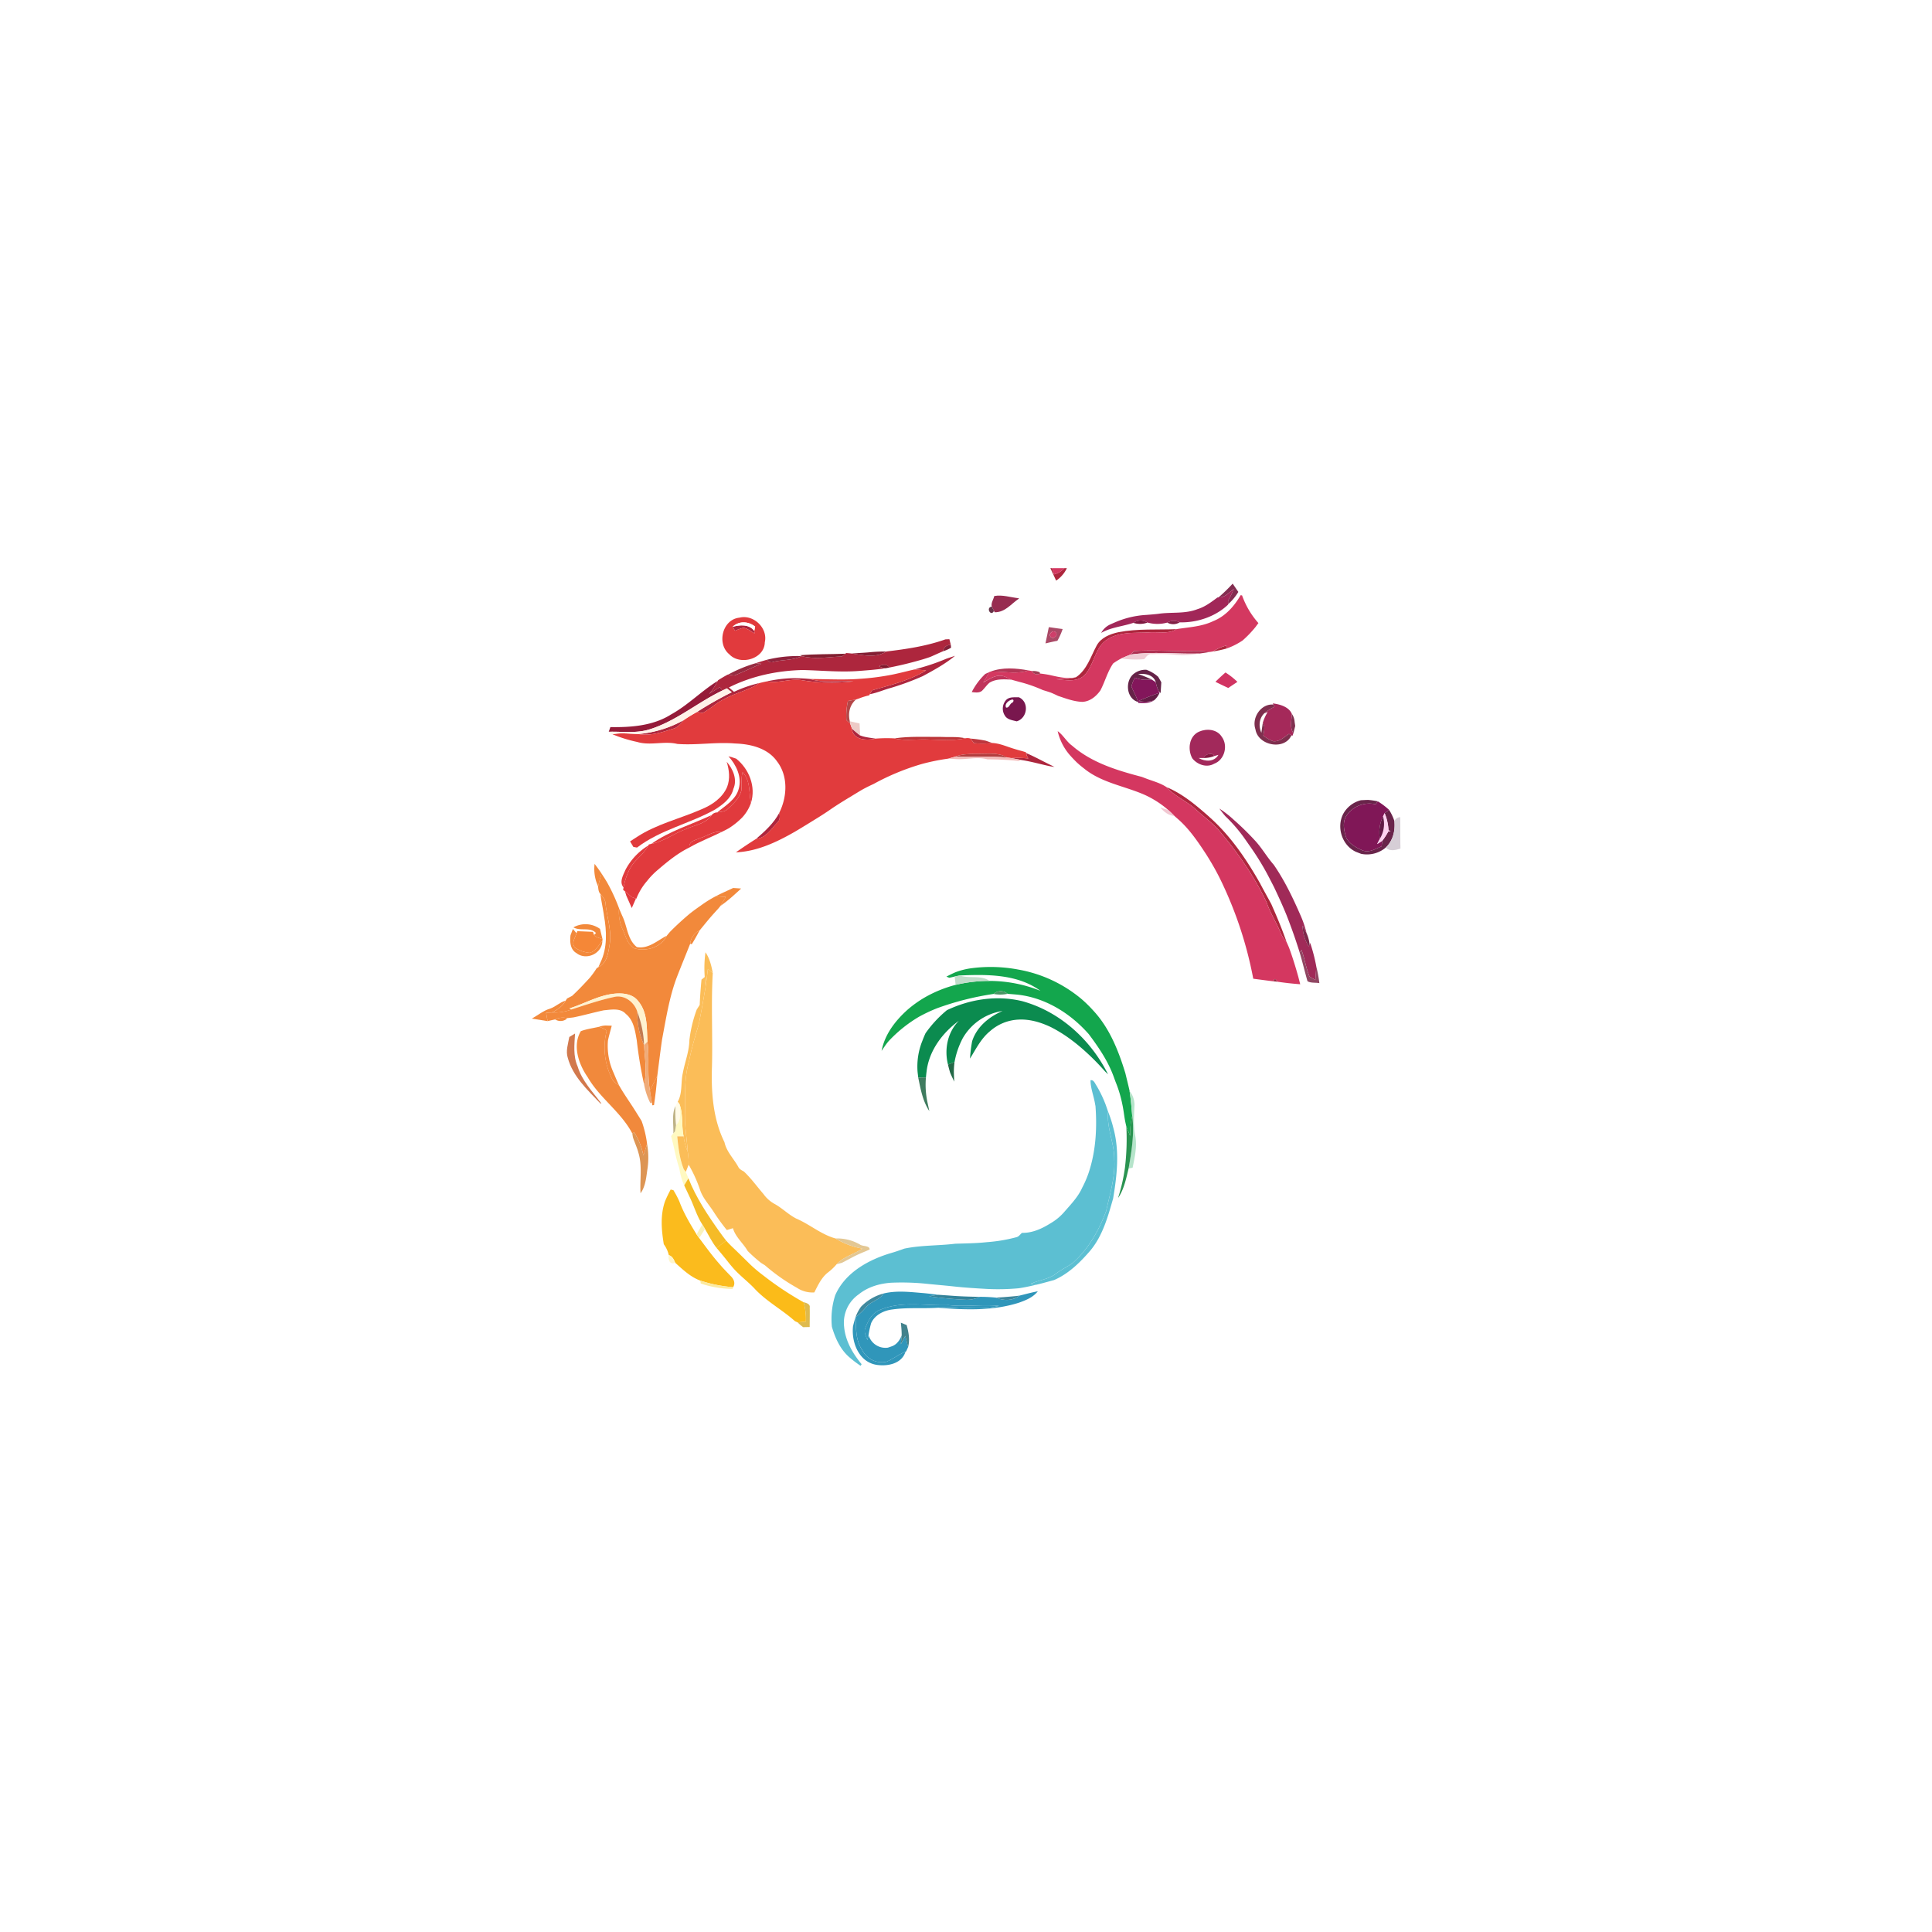 <svg xmlns="http://www.w3.org/2000/svg" xmlns:xlink="http://www.w3.org/1999/xlink" width="944" height="944" viewBox="0 0 944 944">
  <rect x="0" y="0" width="944" height="944" fill="#333333" stroke="none"/>
  <defs>
    <clipPath id="clip-Artboard_13">
      <rect width="944" height="944"/>
    </clipPath>
  </defs>
  <g id="Artboard_13" data-name="Artboard – 13" clip-path="url(#clip-Artboard_13)">
    <rect width="944" height="944" fill="#fff"/>
    <g id="Group_1015" data-name="Group 1015" transform="translate(21891.57 864.611)">
      <path id="Path_4526" data-name="Path 4526" d="M404.98,0h.88c.228.756.683,2.278.911,3.044A10.231,10.231,0,0,0,411.855,0h1.2a15.046,15.046,0,0,1-5.239,6.088C406.854,4.069,405.953,2.019,404.98,0Z" transform="translate(-21783.338 -587)" fill="#ad263d"/>
      <path id="Path_4527" data-name="Path 4527" d="M255.01,27.7c3.541-1,8.2-1.356,10.593,2.04l.186,1.16c-1.822-.911-3.437-2.4-5.488-2.734a35.586,35.586,0,0,0-4.1,1.429C255.9,29.133,255.31,28.18,255.01,27.7Z" transform="translate(-21788.629 -586.042)" fill="#ad263d"/>
      <path id="Path_4528" data-name="Path 4528" d="M438.1,30.281c9.37-1.822,18.949-1.129,28.422-1.5-3.883,2.526-8.646,1.263-12.975,1.574-7.269.445-15.345-.569-21.6,3.935-5.653,4.307-5.694,12.446-10.7,17.261-3.748,3.293-9.081,2.061-13.575,1.708,3.251-.083,6.585.01,9.744-.984,5.321-3.572,7.145-10.023,10.043-15.387C429.528,32.932,433.99,31.193,438.1,30.281Z" transform="translate(-21783.236 -585.98)" fill="#ad263d"/>
      <path id="Path_4529" data-name="Path 4529" d="M330.676,39.536c9.744-1.16,19.6-2.6,28.931-5.933l1.947-.083.7,2.816a3.59,3.59,0,0,0-3.842,3.1c-2.071.87-4.09,1.843-6.151,2.723-1.222.445-2.464.828-3.707,1.212-5.063,1.481-10.189,2.775-15.366,3.8l-.953.207c-1.066-1.812-3.458-1.543-5.032-.652a7.822,7.822,0,0,0,3.189.994c-4.235.642-8.511.973-12.767,1.294-9.278.745-18.555-.228-27.833-.435-12.394.311-24.861,2.92-35.982,8.522.839.7,1.667,1.408,2.506,2.133a61.079,61.079,0,0,1,12.343-4.266c-5.291,3.614-11.773,4.773-17.313,7.921-3.78,1.76-6.73,4.846-10.427,6.689-.683-.124-2.03-.383-2.7-.507a184.474,184.474,0,0,1,17-9.64c-.808-.621-1.615-1.253-2.4-1.884-.539.269-1.615.787-2.154,1.046l-1.294-1.626q-2.594,1.615-5.156,3.262a31.224,31.224,0,0,0,4.111-6.3l.2-.362c1.543-.973,3.117-1.905,4.732-2.765l.166.031c.756.1,2.268.331,3.023.445,4.473-1.781,8.791-3.945,13.264-5.747l-2.765-.29c1.75-.59,3.531-1.129,5.323-1.636.9.756,1.895,1.564,3.148,1.025,4.618-1.17,9.65-.663,13.989-2.848l.424.114c6.306,1.553,12.943.331,19.353,0,.383-.321,1.16-.963,1.543-1.284l.383-.331c.911.052,1.812.135,2.733.248C319.338,41.286,325.727,42.86,330.676,39.536Z" transform="translate(-21789.234 -585.811)" fill="#ad263d"/>
      <path id="Path_4530" data-name="Path 4530" d="M481.63,39.43a27.243,27.243,0,0,1,6.482-2.91l.383,1.408A58.487,58.487,0,0,1,481.63,39.43Z" transform="translate(-21780.604 -585.705)" fill="#ad263d"/>
      <path id="Path_4531" data-name="Path 4531" d="M357.077,42.83c1.439-.5,2.878-.984,4.328-1.45-4.784,3.955-10.313,6.979-15.77,9.92a130.059,130.059,0,0,1-15.584,5.747c-3.448.932-6.73,2.423-10.251,3.065.259-.466.787-1.408,1.046-1.874,9.019-2.62,18.379-4.763,26.446-9.754-1.936-.176-3.862-.352-5.8-.435,1.377-.352,2.734-.746,4.1-1.149A104.262,104.262,0,0,0,357.077,42.83Z" transform="translate(-21786.354 -585.533)" fill="#ad263d"/>
      <path id="Path_4532" data-name="Path 4532" d="M271.23,53.474a65.9,65.9,0,0,1,12.736-1.564c2.775-.01,5.56.135,8.325.383,6.854,2.2,14.113.559,21.154,1.191a88.693,88.693,0,0,1-24.779-.528C282.817,51.837,277.07,54.581,271.23,53.474Z" transform="translate(-21788.061 -585.159)" fill="#ad263d"/>
      <path id="Path_4533" data-name="Path 4533" d="M210.6,78.5a55.223,55.223,0,0,0,22.18-6.834c-1.46,1.729-2.941,3.686-5.26,4.256C222.062,77.665,216.388,79.519,210.6,78.5Z" transform="translate(-21790.219 -584.459)" fill="#ad263d"/>
      <path id="Path_4534" data-name="Path 4534" d="M311.31,75.59a39.749,39.749,0,0,0,4.028,3.448c2.381.963,4.97,1.118,7.476,1.574C318.465,81.627,311.755,81.347,311.31,75.59Z" transform="translate(-21786.645 -584.319)" fill="#ad263d"/>
      <path id="Path_4535" data-name="Path 4535" d="M394.125,88.492c-.083-.311-.238-.932-.321-1.232,3.935,1.626,7.642,3.717,11.473,5.581.6.29,1.791.891,2.392,1.191-.5-.083-1.47-.228-1.957-.3-4.711-.963-9.319-2.351-14.082-3.055-1.75-.342-3.5-.683-5.239-.984a49.255,49.255,0,0,1,8.47.217C394.684,89.559,394.311,88.844,394.125,88.492Z" transform="translate(-21783.99 -583.906)" fill="#ad263d"/>
      <path id="Path_4536" data-name="Path 4536" d="M253.258,88.77c1.263.352,2.548.694,3.78,1.17,6.337,5.074,9.734,13.72,7.207,21.651-1.066-5.136-.125-10.893-4.08-15.035-.839,2.961-.352,6.037-.621,9.06-1,3.686-3.955,6.461-6.71,8.946-1.336,1.367-3.344,1.294-5.084,1.636,3.976-3.313,9.133-6.182,10.531-11.556C259.9,98.886,257.08,92.984,253.258,88.77Z" transform="translate(-21788.893 -583.852)" fill="#e13a3d"/>
      <path id="Path_4537" data-name="Path 4537" d="M459.8,103.33c7.559,3.117,14.041,8.522,20.161,13.886.766.694,1.533,1.4,2.3,2.1,9.484,8.832,16.815,19.715,23.184,30.939,1.8,3.458,3.738,6.844,5.571,10.282.787,1.822,1.594,3.634,2.371,5.457,1.8,4.245,3.49,8.532,5.012,12.881a14.24,14.24,0,0,1-2.712-4.049c-2.05-5.167-5.157-9.837-6.948-15.108-6.161-13.088-14.548-25.027-23.939-35.982-3.179-3.355-6.937-6.1-10.334-9.205C469.968,110.257,463.973,107.979,459.8,103.33Z" transform="translate(-21781.377 -583.336)" fill="#ad263d"/>
      <path id="Path_4538" data-name="Path 4538" d="M266.13,128.188c4.308-3.748,8.646-7.662,11.348-12.788.3,1.74.425,3.614-1.076,4.877C273.43,123.394,270.841,127.743,266.13,128.188Z" transform="translate(-21788.244 -582.908)" fill="#ad263d"/>
      <path id="Path_4539" data-name="Path 4539" d="M216.67,130.592c8.946-6.337,19.632-9.464,29.479-14.072-2.7,4.256-8.077,4.753-12.281,6.751C227.967,125.332,222.883,129.391,216.67,130.592Z" transform="translate(-21790.016 -582.868)" fill="#e13a3d"/>
      <path id="Path_4540" data-name="Path 4540" d="M240.325,127.309c3.283-.994,6.378-3.469,9.972-2.775-5.188,2.578-10.624,4.639-15.656,7.538C234.247,128.748,238.11,128.407,240.325,127.309Z" transform="translate(-21789.373 -582.589)" fill="#e13a3d"/>
      <path id="Path_4541" data-name="Path 4541" d="M204.535,142.777A30.623,30.623,0,0,1,215.667,130.9c-1.491,2.941-3.976,5.115-6.192,7.486-3.3,3.551-4.95,8.284-5.871,12.964C201.4,148.741,203.427,145.4,204.535,142.777Z" transform="translate(-21790.506 -582.358)" fill="#e13a3d"/>
      <path id="Path_4542" data-name="Path 4542" d="M405.83,0h6a10.237,10.237,0,0,1-5.084,3.044C406.513,2.278,406.058.756,405.83,0Z" transform="translate(-21783.307 -587)" fill="#d43760"/>
      <path id="Path_4543" data-name="Path 4543" d="M408.43,76.91c2.765,1.926,4.3,5.126,7.062,7.093,9.589,8.346,21.962,12.084,34.015,15.242.394.145,1.18.445,1.574.6,3.531,1.4,7.362,2.278,10.541,4.421,4.173,4.649,10.168,6.927,14.662,11.2,3.4,3.106,7.155,5.85,10.334,9.205,9.392,10.955,17.779,22.894,23.94,35.982,1.791,5.27,4.9,9.94,6.948,15.107a14.24,14.24,0,0,0,2.713,4.049c.435.963.87,1.926,1.273,2.91,1.739,4.691,3.2,9.485,4.546,14.31.3,1.18.6,2.361.911,3.541-3.79-.269-7.559-.694-11.3-1.253q-1.025-2.423-1.863-.176c-3.272-.4-6.534-.839-9.785-1.263a191.609,191.609,0,0,0-15.553-47.445,117.086,117.086,0,0,0-5.674-10.458c-1.067-1.8-2.206-3.552-3.355-5.281-3.5-5.239-7.217-10.406-11.949-14.6-.3-.259-.891-.787-1.191-1.046-.2-.176-.59-.518-.787-.694-.963-.942-1.895-1.916-2.9-2.806a47.367,47.367,0,0,0-11.618-7.5c-9.909-4.38-21.2-5.9-29.79-13.005a42.649,42.649,0,0,1-3.614-3.065c-1.325-1.315-2.609-2.661-3.8-4.09A27.2,27.2,0,0,1,408.43,76.91Z" transform="translate(-21783.213 -584.273)" fill="#d43760"/>
      <path id="Path_4544" data-name="Path 4544" d="M484.34,14.01a82.777,82.777,0,0,0,6.907-6.71q1.367,2.035,2.765,4.059a25.716,25.716,0,0,1-5.022,6.016c.01-.445.01-1.346.01-1.791a41.139,41.139,0,0,0,2.776-5.674C489.486,11.587,487.467,14.207,484.34,14.01Z" transform="translate(-21780.51 -586.741)" fill="#832d50"/>
      <path id="Path_4545" data-name="Path 4545" d="M486.3,13.92c3.127.2,5.146-2.423,7.435-4.1a41.137,41.137,0,0,1-2.775,5.674c0,.445,0,1.346-.01,1.791v.186c-6.233,5.933-15.252,8.895-23.67,8.656a6.31,6.31,0,0,0-6.037.114,18.107,18.107,0,0,1-9.661-.01,6.229,6.229,0,0,0-6.906.135c-5.178,1.771-10.852,2.133-15.739,4.918a9.447,9.447,0,0,1,4.722-4.256c.694-.321,1.408-.632,2.123-.932A44.363,44.363,0,0,1,450.933,22.5c1.978-.155,3.976-.3,5.954-.538,6.347-.953,12.985.135,19.083-2.278,3.676-1.1,6.74-3.438,9.774-5.7Z" transform="translate(-21782.461 -586.652)" fill="#a12758"/>
      <path id="Path_4555" data-name="Path 4555" d="M378.545,13.157c4.038-.756,8.025.694,12.032,1.087l-.062.238c-3.8,2.568-6.741,6.73-11.8,6.6l-.32-.683c-.27-.518-.8-1.553-1.067-2.071C376.858,16.543,378.183,14.866,378.545,13.157Z" transform="translate(-21784.309 -586.541)" fill="#972c50"/>
      <path id="Path_4567" data-name="Path 4567" d="M485.73,25.4c5.892-2.33,10.25-7.279,13.347-12.653l.7.114a40.907,40.907,0,0,0,7.983,13.523c-.362.487-1.066,1.45-1.429,1.936a54.331,54.331,0,0,1-6.275,6.544,33.633,33.633,0,0,1-7.725,3.9l-.383-1.408a27.255,27.255,0,0,0-6.482,2.91c-.352.052-1.035.155-1.377.217a48.705,48.705,0,0,0-7.559-.5c-9.847.435-19.725-.663-29.562.1-.435.425-1.315,1.274-1.75,1.7-1.512.611-3.024,1.211-4.494,1.895a35.008,35.008,0,0,0-3.914,2.4c-2.8,4.059-3.987,8.9-6.265,13.223-2.082,2.92-5.147,5.457-8.874,5.571-4.1-.135-7.994-1.646-11.846-2.93-1.119-.549-2.247-1.077-3.4-1.553-1.325-.466-2.672-.88-4.017-1.284a68.824,68.824,0,0,0-10.956-3.862c-1.491-.4-2.982-.808-4.452-1.232-1.874-.8-3.7-2.061-5.83-1.936-2.94.176-5.425,1.947-7.88,3.376,1.046-1.677,1.988-3.407,2.961-5.126.125-.052.394-.155.518-.207,6.192-.352,12.632,1.491,18.628-.621.424.083,1.273.238,1.7.311a2.823,2.823,0,0,0,3.987,1.222c1.481.166,2.951.383,4.422.663,4.287.953,8.708,2.133,13.13,1.139-3.158.994-6.493.9-9.744.984,4.494.352,9.827,1.584,13.575-1.709,5-4.815,5.042-12.954,10.7-17.261,6.254-4.5,14.331-3.489,21.6-3.935,4.328-.311,9.091.953,12.974-1.574C473.8,28.365,480.118,28.137,485.73,25.4Z" transform="translate(-21784.455 -586.548)" fill="#d43860"/>
      <path id="Path_4568" data-name="Path 4568" d="M377.369,18.14c.27.518.8,1.553,1.067,2.071C377.038,23.359,374.221,18.565,377.369,18.14Z" transform="translate(-21784.348 -586.357)" fill="#673349"/>
      <path id="Path_4569" data-name="Path 4569" d="M258.577,23.369c6.772-1.719,13.968,5.074,12.353,12.011-.124,8.253-12.115,11.514-17.344,5.881-6.275-5.094-3.4-17.085,4.991-17.893m-3.4,4.473c.3.476.89,1.429,1.191,1.895a35.549,35.549,0,0,1,4.1-1.429c2.05.331,3.666,1.822,5.488,2.734l-.187-1.16c.135-.725.28-1.439.425-2.154C262.947,25.109,258.277,24.85,255.181,27.842Z" transform="translate(-21788.807 -586.181)" fill="#e13a3d"/>
      <path id="Path_4570" data-name="Path 4570" d="M261.117,105.35c.269-3.024-.217-6.1.621-9.06,3.956,4.142,3.013,9.9,4.08,15.035a20.215,20.215,0,0,1-4.308,7.114,36.661,36.661,0,0,1-6.544,5.25c-1.17.652-2.361,1.253-3.562,1.843-3.593-.694-6.689,1.781-9.972,2.775-2.216,1.1-6.078,1.439-5.685,4.763-5.654,2.765-10.541,6.741-15.294,10.82a36.257,36.257,0,0,0-5.415,5.571,29.657,29.657,0,0,0-5.24,8.667l-.2-.083c-.7-.269-1.4-.528-2.091-.777-1.056-.973-2.123-1.926-3.262-2.8l-.88-.683c.052-.3.156-.9.207-1.212.921-4.68,2.568-9.412,5.871-12.964,2.216-2.371,4.7-4.546,6.192-7.486l.331-.538c.29-.062.88-.207,1.17-.28,6.213-1.2,11.3-5.26,17.2-7.321,4.2-2,9.578-2.5,12.281-6.751a3.511,3.511,0,0,1,2.7-1.3c1.74-.342,3.748-.269,5.084-1.636C257.162,111.812,260.113,109.036,261.117,105.35Z" transform="translate(-21790.465 -583.585)" fill="#e13a3d"/>
      <path id="Path_4571" data-name="Path 4571" d="M255.01,27.754c3.1-2.992,7.766-2.734,11.017-.114-.145.714-.29,1.429-.425,2.154C263.211,26.4,258.551,26.75,255.01,27.754Z" transform="translate(-21788.629 -586.093)" fill="#fffefd"/>
      <path id="Path_4572" data-name="Path 4572" d="M446.41,49.973c3.334-.363,7.476.279,8.615,3.976-.714-.466-1.419-.922-2.133-1.367A59.206,59.206,0,0,0,446.41,49.973Z" transform="translate(-21781.859 -585.232)" fill="#fffefd"/>
      <path id="Path_4573" data-name="Path 4573" d="M386.655,62.124c1.461-.569,1.243,1.17.228,1.5-1.015.6-1.439,2.6-2.806,2.278C383.187,64.247,385.185,62.548,386.655,62.124Z" transform="translate(-21784.082 -584.801)" fill="#fffefd"/>
      <path id="Path_4574" data-name="Path 4574" d="M504.569,78.027c-1.388-3.169-1.17-6.927,1.377-9.464.424-.176,1.274-.507,1.708-.673a21.191,21.191,0,0,0-2.4,5.374C505.076,74.455,504.735,76.836,504.569,78.027Z" transform="translate(-21779.816 -584.593)" fill="#fffefd"/>
      <path id="Path_4576" data-name="Path 4576" d="M482.541,88.69c.518-.145,1.554-.445,2.071-.59-2.05,3.552-6.524,3.376-9.7,1.532h2.619A13.493,13.493,0,0,0,482.541,88.69Z" transform="translate(-21780.848 -583.876)" fill="#fffefd"/>
      <path id="Path_4579" data-name="Path 4579" d="M444.14,25.838a6.229,6.229,0,0,1,6.906-.135A10.464,10.464,0,0,1,444.14,25.838Z" transform="translate(-21781.939 -586.123)" fill="#7e1940"/>
      <path id="Path_4580" data-name="Path 4580" d="M460.14,25.708a6.31,6.31,0,0,1,6.037-.114A5.876,5.876,0,0,1,460.14,25.708Z" transform="translate(-21781.369 -586.118)" fill="#811f44"/>
      <path id="Path_4581" data-name="Path 4581" d="M404.315,27.84l.818.093c1.979.29,3.956.58,5.944.818a33.4,33.4,0,0,1-2.568,5.757c-1.958.362-3.894.818-5.82,1.263.528-2.651,1.087-5.291,1.625-7.932m1.192,2.589a1.442,1.442,0,1,0,1.9,2.123C409.265,31.3,406.957,28.8,405.507,30.429Z" transform="translate(-21783.422 -586.013)" fill="#aa4966"/>
      <path id="Path_4587" data-name="Path 4587" d="M405.433,30.358c1.449-1.626,3.758.87,1.9,2.123A1.442,1.442,0,1,1,405.433,30.358Z" transform="translate(-21783.32 -585.943)" fill="#ce3f6a"/>
      <path id="Path_4588" data-name="Path 4588" d="M354.3,39.336a3.591,3.591,0,0,1,3.842-3.1c.021.331.083,1,.113,1.346A17.3,17.3,0,0,1,354.3,39.336Z" transform="translate(-21785.123 -585.715)" fill="#842038"/>
      <path id="Path_4589" data-name="Path 4589" d="M442.76,40.868c.436-.425,1.315-1.274,1.75-1.7,9.837-.766,19.715.331,29.563-.1a48.724,48.724,0,0,1,7.559.5c-1.708.28-3.407.538-5.1.766C465.271,40.7,453.974,39.221,442.76,40.868Z" transform="translate(-21781.977 -585.621)" fill="#ae3152"/>
      <path id="Path_4590" data-name="Path 4590" d="M311.25,40.324c1.036-.072,3.127-.228,4.173-.3,1.5-.083,3.013-.166,4.525-.321a76.187,76.187,0,0,1,8.138-.373C323.137,42.654,316.748,41.08,311.25,40.324Z" transform="translate(-21786.66 -585.606)" fill="#831e33"/>
      <path id="Path_4591" data-name="Path 4591" d="M442.914,40.827c11.215-1.646,22.511-.166,33.767-.538a41.946,41.946,0,0,1-11.2.673,81.92,81.92,0,0,0-12.032-.331c-1.822-.321-2.775,1.232-3.779,2.423a52.37,52.37,0,0,1-11.245-.331C439.891,42.039,441.4,41.438,442.914,40.827Z" transform="translate(-21782.143 -585.581)" fill="#f0cdd5"/>
      <path id="Path_4620" data-name="Path 4620" d="M286.8,41.116c7.383-.632,14.8-.445,22.2-.746-.384.321-1.16.963-1.543,1.284-6.409.331-13.047,1.553-19.353,0Z" transform="translate(-21787.514 -585.569)" fill="#811f30"/>
      <path id="Path_4621" data-name="Path 4621" d="M271.1,43.324A62.053,62.053,0,0,1,288.237,41.5c-4.339,2.185-9.371,1.677-13.989,2.848C272.995,44.888,272,44.08,271.1,43.324Z" transform="translate(-21788.064 -585.531)" fill="#8e233c"/>
      <path id="Path_4635" data-name="Path 4635" d="M252.9,50.431a67.569,67.569,0,0,1,13.523-5.591l2.765.29c-4.473,1.8-8.791,3.966-13.264,5.747C255.168,50.763,253.656,50.535,252.9,50.431Z" transform="translate(-21788.727 -585.41)" fill="#962b40"/>
      <path id="Path_4637" data-name="Path 4637" d="M324.16,46.294c1.573-.89,3.965-1.16,5.032.652-.466.083-1.387.249-1.843.342A7.818,7.818,0,0,1,324.16,46.294Z" transform="translate(-21786.182 -585.383)" fill="#80182c"/>
      <path id="Path_4641" data-name="Path 4641" d="M334.885,50.357c3.666-.735,7.269-1.7,10.914-2.537,1.936.083,3.862.259,5.8.435-8.066,4.991-17.427,7.134-26.446,9.754-.259.466-.787,1.408-1.046,1.874l-.311.559a32.76,32.76,0,0,0-4.908,1.512c-.383.124-1.16.383-1.543.518-1.315.259-2.62.5-3.935.714a34.576,34.576,0,0,0-.787,9.34c.466.424,1.4,1.284,1.864,1.708.28.777.549,1.564.828,2.34.445,5.757,7.155,6.037,11.5,5.022a71.451,71.451,0,0,1,9.3-.124c5.322,1.367,10.79.28,16.195.538,6.151.186,12.384.725,18.473-.58a5.182,5.182,0,0,1,2.578.145c.393.559,1.191,1.677,1.594,2.237a44.509,44.509,0,0,0,9.019-.083c3.707.176,7.155,1.823,10.686,2.858,1.243.393,2.485.746,3.759,1.067.487.145,1.46.445,1.947.59l.1.414c.083.3.238.922.321,1.232.187.352.559,1.067.736,1.419a49.251,49.251,0,0,0-8.47-.217c-.476-.072-1.429-.207-1.905-.269-3.966-2.413-8.687-1.791-13.109-1.8-4.09.135-8.325-.155-12.208,1.377-1.139.342-2.278.663-3.417.973a104.306,104.306,0,0,0-12.829,2.6,116.151,116.151,0,0,0-23.536,9.723c-.486.228-1.47.694-1.957.922-1.522.735-3.013,1.512-4.463,2.35-5.208,3.2-10.521,6.254-15.521,9.764q-2.517,1.709-5.095,3.314c-3.821,2.371-7.642,4.742-11.514,7.031-8.863,5.074-18.431,9.64-28.817,10.075,3.22-2.278,6.513-4.463,9.847-6.565,4.711-.445,7.3-4.794,10.271-7.911,1.5-1.263,1.377-3.138,1.077-4.877,3.852-7.776,4.421-17.882-1.077-25.037-4.566-6.544-12.964-8.543-20.5-8.791-9.412-.8-18.835.932-28.247.217-6.482-1.564-13.088.953-19.56-.953a68.129,68.129,0,0,1-12.115-3.769c4.173-.839,8.439-.217,12.654-.114,5.788,1.015,11.462-.839,16.919-2.578,2.319-.57,3.8-2.527,5.26-4.256,2.071-1.439,4.235-2.713,6.42-3.955.673.124,2.019.383,2.7.507,3.7-1.843,6.648-4.929,10.427-6.689,5.54-3.148,12.021-4.307,17.313-7.921,1.232-.3,2.475-.6,3.738-.839,5.84,1.108,11.587-1.636,17.437-.518a88.69,88.69,0,0,0,24.779.528c-7.041-.632-14.3,1-21.154-1.191,3.013.062,6.026.093,9.05.166,4.929.093,9.868.155,14.8-.207A121.212,121.212,0,0,0,334.885,50.357Z" transform="translate(-21790.67 -585.304)" fill="#e13b3d"/>
      <path id="Path_4642" data-name="Path 4642" d="M376.66,48.9c5.933-2.278,12.508-1.729,18.628-.621C389.292,50.4,382.852,48.552,376.66,48.9Z" transform="translate(-21784.344 -585.322)" fill="#b33656"/>
      <path id="Path_4643" data-name="Path 4643" d="M444.666,49.743a9.212,9.212,0,0,1,5.913-1.791,17.487,17.487,0,0,1,5.788,3.438c.528.88,1.036,1.771,1.522,2.682-.1,1.76-.217,3.51-.342,5.27l-.9-.922a15.475,15.475,0,0,1-1.45-4.4c-1.14-3.7-5.281-4.338-8.615-3.976a59.262,59.262,0,0,1,6.481,2.609,14.016,14.016,0,0,1-8.035-.87,15.62,15.62,0,0,0-1.719,4.339c1,2.558,2.464,4.918,3.22,7.569C440.658,62,440,53.118,444.666,49.743Z" transform="translate(-21782.031 -585.301)" fill="#652348"/>
      <path id="Path_4645" data-name="Path 4645" d="M396.29,48.551a7.694,7.694,0,0,1,3.769.58l.217.642A2.822,2.822,0,0,1,396.29,48.551Z" transform="translate(-21783.641 -585.279)" fill="#a03d54"/>
      <path id="Path_4646" data-name="Path 4646" d="M482.88,53.786c1.574-1.574,3.22-3.1,4.908-4.556a35.579,35.579,0,0,1,5.83,4.587q-2.252,1.475-4.462,2.982Q485.986,55.339,482.88,53.786Z" transform="translate(-21780.57 -585.254)" fill="#d13462"/>
      <path id="Path_4647" data-name="Path 4647" d="M374.477,49.94c.5-.228,1.481-.673,1.978-.891-.973,1.719-1.916,3.448-2.962,5.126,2.454-1.429,4.94-3.2,7.88-3.376,2.134-.124,3.956,1.139,5.83,1.936-3.593-.2-7.538-.476-10.717,1.532-1.356,1.18-2.35,2.692-3.645,3.945-1.408,1.129-3.334.756-4.981.6A32.722,32.722,0,0,1,374.477,49.94Z" transform="translate(-21784.625 -585.261)" fill="#c0345b"/>
      <path id="Path_4649" data-name="Path 4649" d="M444.969,51.65a14.016,14.016,0,0,0,8.035.87c.715.445,1.419.9,2.133,1.367a15.5,15.5,0,0,0,1.45,4.4l.4.777c-3.469,1.149-6.844,2.537-10.2,3.976a13.794,13.794,0,0,0,7.527-.3c-2.267,1.512-5.073,1.439-7.682,1.284l-.166-.466c-.756-2.651-2.216-5.012-3.22-7.569A15.6,15.6,0,0,1,444.969,51.65Z" transform="translate(-21781.98 -585.169)" fill="#83165b"/>
      <path id="Path_4650" data-name="Path 4650" d="M226.836,69.7c8.325-4.525,14.942-11.5,22.967-16.474a31.223,31.223,0,0,1-4.111,6.3q2.562-1.646,5.156-3.262l1.294,1.626c-12.353,5.912-23.018,15.3-36.334,19.218-6.275,1.74-12.819.766-19.228.942.207-.569.611-1.708.808-2.278,9.868.155,20.357-.59,29.013-5.788Z" transform="translate(-21790.717 -585.113)" fill="#951b39"/>
      <path id="Path_4652" data-name="Path 4652" d="M252.142,57.766c.539-.259,1.615-.777,2.154-1.046.787.632,1.595,1.263,2.4,1.885a184.365,184.365,0,0,0-17,9.64c-2.185,1.243-4.349,2.516-6.42,3.955A55.22,55.22,0,0,1,211.1,79.034c-4.214-.1-8.48-.725-12.654.114l-.393.062c-.362-.321-1.1-.963-1.47-1.284,6.409-.176,12.953.8,19.228-.942C229.124,73.07,239.789,63.678,252.142,57.766Z" transform="translate(-21790.717 -584.989)" fill="#fff2e9"/>
      <path id="Path_4676" data-name="Path 4676" d="M446.67,62.786c3.355-1.439,6.73-2.827,10.2-3.976a10.353,10.353,0,0,1-2.672,3.676A13.793,13.793,0,0,1,446.67,62.786Z" transform="translate(-21781.852 -584.915)" fill="#631d46"/>
      <path id="Path_4677" data-name="Path 4677" d="M384.239,62.163c1.636-1.553,4.038-1.16,6.1-1.253,5.219,2.257,4.276,10.23-1.025,11.773-2.061-.559-4.66-.8-5.819-2.868a6.252,6.252,0,0,1,.745-7.652m2.465,0c-1.471.425-3.469,2.123-2.579,3.779,1.367.321,1.792-1.677,2.806-2.278C387.946,63.333,388.164,61.593,386.7,62.163Z" transform="translate(-21784.111 -584.84)" fill="#79174e"/>
      <path id="Path_4678" data-name="Path 4678" d="M309.5,62.684c1.314-.217,2.619-.456,3.935-.714-3.127,2.713-3.956,6.679-3.034,10.634l.176,1.129c-.466-.424-1.4-1.284-1.864-1.708A34.547,34.547,0,0,1,309.5,62.684Z" transform="translate(-21786.744 -584.802)" fill="#b54748"/>
      <path id="Path_4679" data-name="Path 4679" d="M510.1,63.81c3.448.435,7.828,1.646,9.3,5.084-.083,3.158-1.139,6.648.8,9.5-.124.321-.373.963-.5,1.294l-.477-.28c-.311-.176-.911-.518-1.222-.683-2.34,1.574-4.681,3.955-7.755,3.562a19.382,19.382,0,0,1-4.773-2.692c.279-2.061,1.118-4.3-.27-6.182a21.209,21.209,0,0,1,2.4-5.374c-.435.166-1.284.5-1.709.673a26.317,26.317,0,0,1,5.063-3.272c-.134-.259-.414-.787-.559-1.046Z" transform="translate(-21779.779 -584.738)" fill="#a5295a"/>
      <path id="Path_4680" data-name="Path 4680" d="M501.755,76.424c-1.926-5.633,2.713-12.581,8.781-12.053.145.259.424.787.56,1.046a26.321,26.321,0,0,0-5.064,3.272c-2.547,2.537-2.764,6.3-1.377,9.464.166-1.191.507-3.572.683-4.763,1.388,1.885.549,4.121.27,6.182a19.388,19.388,0,0,0,4.773,2.692c3.075.394,5.416-1.988,7.755-3.562.311.166.911.507,1.222.683C516.044,86.892,502.987,84.48,501.755,76.424Z" transform="translate(-21779.906 -584.718)" fill="#7e2f4e"/>
      <path id="Path_4681" data-name="Path 4681" d="M518.922,68.72a7.77,7.77,0,0,1,1.367,3.976c.073.5.218,1.481.291,1.978-.218.88-.643,2.651-.86,3.541C517.783,75.368,518.839,71.878,518.922,68.72Z" transform="translate(-21779.287 -584.563)" fill="#803251"/>
      <path id="Path_4682" data-name="Path 4682" d="M310.34,72.24c1.584.362,3.168.714,4.752,1.077q.14,2.92.28,5.84a39.839,39.839,0,0,1-4.028-3.448c-.279-.777-.549-1.563-.828-2.34Z" transform="translate(-21786.666 -584.438)" fill="#edcac6"/>
      <path id="Path_4777" data-name="Path 4777" d="M475.329,77.171c3.666-1.615,8.688-1.2,11,2.433,3.282,4.3,1.481,11.369-3.665,13.254-3.625,2.092-8.232.466-10.676-2.641-2.392-4.328-1.615-10.9,3.344-13.047m2.351,12.881H475.06c3.179,1.843,7.652,2.019,9.7-1.533-.517.145-1.553.445-2.071.59C482.111,87.111,477.814,88.2,477.679,90.052Z" transform="translate(-21780.988 -584.296)" fill="#a2295b"/>
      <path id="Path_4778" data-name="Path 4778" d="M331.4,80.346c7.383-1.108,14.9-.652,22.345-.725,4.1.249,8.284-.259,12.322.683-6.088,1.3-12.322.766-18.473.58C342.189,80.626,336.722,81.713,331.4,80.346Z" transform="translate(-21785.943 -584.178)" fill="#bb3437"/>
      <path id="Path_4779" data-name="Path 4779" d="M367.37,80.42a62.205,62.205,0,0,1,7.3,1.015l.5.166c.7.249,2.113.725,2.817.973a44.506,44.506,0,0,1-9.019.083C368.561,82.1,367.764,80.979,367.37,80.42Z" transform="translate(-21784.662 -584.148)" fill="#bd373e"/>
      <path id="Path_4780" data-name="Path 4780" d="M372.308,87.612c4.422.01,9.143-.611,13.109,1.8-8.429-.725-16.878-.114-25.317-.424C363.983,87.457,368.218,87.747,372.308,87.612Z" transform="translate(-21784.918 -583.896)" fill="#b23d3d"/>
      <path id="Path_4787" data-name="Path 4787" d="M477.44,89.649c.135-1.854,4.432-2.941,5.011-.942A13.493,13.493,0,0,1,477.44,89.649Z" transform="translate(-21780.762 -583.893)" fill="#851741"/>
      <path id="Path_4789" data-name="Path 4789" d="M356.8,89.913c1.139-.311,2.278-.632,3.417-.973,8.439.311,16.888-.3,25.317.424.477.062,1.429.2,1.905.269,1.74.3,3.49.642,5.24.984l-1.646.4a149.059,149.059,0,0,0-15.055-.746c-5.209-1.481-10.676.331-16.019-.176C359.171,90.058,357.587,89.955,356.8,89.913Z" transform="translate(-21785.035 -583.846)" fill="#f3bab9"/>
      <path id="Path_4791" data-name="Path 4791" d="M253.847,91.37c3.075,3.5,5.312,8.657,3.272,13.223-1.108,4.68-5.136,7.662-8.967,10.106-12.353,6.927-26.756,9.878-38.115,18.587-.456-.083-1.357-.248-1.8-.331-.528-.911-1.056-1.8-1.594-2.692q1.678-1.1,3.355-2.174c9.681-6.337,21.123-8.926,31.613-13.544,5.157-2.123,10.137-5.55,12.426-10.831C255.607,99.705,255.089,95.388,253.847,91.37Z" transform="translate(-21790.346 -583.76)" fill="#e13a3d"/>
      <path id="Path_4797" data-name="Path 4797" d="M551.855,109.515c1.169-.062,2.34-.135,3.52-.155a35.305,35.305,0,0,1,4.754.7c-.271.362-.819,1.077-1.1,1.439a13.477,13.477,0,0,0-14.59,6.13c-1.678,3.262-.745,7.2.362,10.479,1.667,2.827,4.7,4.566,7.652,5.819,3.262,1.512,6.523-.683,9.495-1.874.1-.694.3-2.071.394-2.765a32.414,32.414,0,0,0,2.869-4.463c.3-.083.879-.259,1.179-.342l-1.055-.207a24.5,24.5,0,0,0-1.885-8.449c.548-.394,1.636-1.18,2.185-1.584a23.38,23.38,0,0,1,2.589,5.467c.476,4.711-.684,9.609-4.236,12.943a14.229,14.229,0,0,1-12.011,3.055c-.849-.331-1.7-.652-2.547-.984-6.7-3.1-9.537-11.742-6.337-18.307A13.59,13.59,0,0,1,551.855,109.515Z" transform="translate(-21778.475 -583.122)" fill="#69244a"/>
      <path id="Path_4799" data-name="Path 4799" d="M560.068,110.04a34.3,34.3,0,0,1,5.509,4.183c-.549.4-1.637,1.191-2.185,1.584-.2.394-.58,1.191-.766,1.584a17.64,17.64,0,0,0-1.542,10.9c-.457.87-.911,1.729-1.357,2.6.859-.528,1.709-1.067,2.558-1.626-.093.694-.29,2.071-.394,2.765-2.972,1.191-6.233,3.386-9.495,1.874-2.951-1.253-5.985-2.992-7.652-5.819-1.108-3.282-2.04-7.217-.363-10.479a13.478,13.478,0,0,1,14.59-6.13C559.251,111.117,559.8,110.4,560.068,110.04Z" transform="translate(-21778.408 -583.098)" fill="#801757"/>
      <path id="Path_4802" data-name="Path 4802" d="M456.82,112.95c1.357.414,2.713.839,4.06,1.325,1,.89,1.936,1.864,2.9,2.806C460.869,116.854,458.642,115.073,456.82,112.95Z" transform="translate(-21781.49 -582.995)" fill="#f1c8d2"/>
      <path id="Path_4803" data-name="Path 4803" d="M484.71,113.45a49.529,49.529,0,0,1,6.958,5.415,136.769,136.769,0,0,1,10.448,10.2c3.386,3.655,5.83,8.035,9.111,11.773l.083.1c5.354,7.766,9.423,16.329,13.181,24.954a49.338,49.338,0,0,1,2.806,8.366c-.611-1.222-1.273-2.412-1.926-3.593a19.713,19.713,0,0,0,3.013,10.127l.435-1.067.27-.621a82.451,82.451,0,0,1,2.951,11.328c-.062,2.237-.238,4.474-.414,6.7a25.311,25.311,0,0,1-2.848-1.584c-1.75-4.194-2.351-8.77-3.925-13.026-.227.311-.673.932-.9,1.243-.559-1.822-1.17-3.635-1.76-5.447q-2.221-6.632-4.794-13.13c-1.843-4.484-3.852-8.895-5.933-13.264-.581-1.16-1.181-2.309-1.771-3.448a130.806,130.806,0,0,0-10.313-17.054c-1.078-1.543-2.144-3.1-3.251-4.618a75.018,75.018,0,0,0-8.491-9.63C486.6,115.976,485.642,114.723,484.71,113.45Z" transform="translate(-21780.484 -582.978)" fill="#a02a58"/>
      <path id="Path_4804" data-name="Path 4804" d="M562.069,117.194c.186-.394.569-1.191.766-1.584a24.5,24.5,0,0,1,1.884,8.449c.27.052.787.155,1.057.207-.3.083-.881.259-1.18.342a32.467,32.467,0,0,1-2.869,4.463c-.849.559-1.7,1.1-2.558,1.626.445-.87.9-1.729,1.356-2.6A13.966,13.966,0,0,0,562.069,117.194Z" transform="translate(-21777.85 -582.901)" fill="#fdd2f0"/>
      <path id="Path_4816" data-name="Path 4816" d="M560.491,128.043a17.65,17.65,0,0,1,1.542-10.9A13.958,13.958,0,0,1,560.491,128.043Z" transform="translate(-21777.83 -582.846)" fill="#621a46"/>
      <path id="Path_4817" data-name="Path 4817" d="M567.465,119.426a3.317,3.317,0,0,1,2.848-1.936c.113,5.115-.021,10.23.124,15.346-2.351.756-5.218,1.512-7.207-.466C566.782,129.035,567.941,124.138,567.465,119.426Z" transform="translate(-21777.717 -582.834)" fill="#d6ced6"/>
      <path id="Path_4820" data-name="Path 4820" d="M189.895,139.55q1.786,2.3,3.4,4.722c-.611,2.092-1.2,4.194-1.7,6.327l-.911-2.443A20.512,20.512,0,0,1,189.895,139.55Z" transform="translate(-21790.939 -582.052)" fill="#f2893b"/>
      <path id="Path_4822" data-name="Path 4822" d="M192.3,150.437c.5-2.133,1.087-4.235,1.7-6.327.394.611,1.191,1.833,1.584,2.444.259.425.787,1.294,1.056,1.719a89.421,89.421,0,0,1,5.923,12.829,20.482,20.482,0,0,0,1.854,10.52c1.439,3.179,2.309,7.176,5.591,9.009,5.8,1.729,13.14-.394,15.863-6.14.538-.663,1.077-1.325,1.646-1.968,2.982-3.023,6.13-5.892,9.371-8.636,1.833-1.481,3.759-2.848,5.7-4.2a56.965,56.965,0,0,1,7.383-4.577,28.463,28.463,0,0,0,4.794.352c-.9,1.512-1.771,3.034-2.713,4.525-.818,1.129-1.822,2.112-2.744,3.158-2.568,2.785-4.918,5.757-7.321,8.677a8.2,8.2,0,0,0-4.67,6.586c-2.133,5.395-4.349,10.759-6.451,16.174-3.738,9.785-5.312,20.233-7.269,30.474-.787,5.374-1.439,10.769-2.133,16.153-.052.435-.156,1.3-.218,1.74-1.159,2.413-2.4,4.774-3.6,7.165-1.45-7.9-.124-15.956-1.222-23.888-.352-6.679.135-14.258-4.453-19.715-2.672-3.666-7.725-4.131-11.877-3.676-7.735.828-14.507,4.908-21.827,7.186l1.336.414a23.9,23.9,0,0,1-9.754,1.553c2.651-1.346,5.188-3.1,6.606-5.778.186-.269.538-.8.714-1.067.611-.31,1.833-.942,2.444-1.263,3.034-2.8,5.861-5.809,8.646-8.853a42.418,42.418,0,0,0,3.354-4.65c.218-.135.652-.424.87-.559,4.1-1.864,4.763-6.689,5.415-10.634,1.274-7-1.284-13.813-2-20.709-.052-1.812-1.45-3.055-2.454-4.391C192.5,153.108,192.454,151.689,192.3,150.437Z" transform="translate(-21791.652 -581.89)" fill="#f2893b"/>
      <path id="Path_4825" data-name="Path 4825" d="M255.587,150.92c1.294.083,2.6.176,3.9.269-1.4,1.294-2.8,2.578-4.225,3.831a69.023,69.023,0,0,1-5.964,4.722c.942-1.491,1.812-3.013,2.713-4.525a28.483,28.483,0,0,1-4.794-.352C249.964,153.467,252.791,152.235,255.587,150.92Z" transform="translate(-21788.92 -581.649)" fill="#f2893b"/>
      <path id="Path_4827" data-name="Path 4827" d="M204.22,152.48c1.139.87,2.206,1.822,3.262,2.8.694.249,1.387.507,2.092.777-.684,1.532-1.346,3.075-2.019,4.608-.88-2.04-1.76-4.069-2.682-6.088C204.717,154.043,204.386,153,204.22,152.48Z" transform="translate(-21790.434 -581.593)" fill="#e13a3d"/>
      <path id="Path_4828" data-name="Path 4828" d="M192.663,153.74c1,1.336,2.4,2.578,2.454,4.39.714,6.9,3.272,13.709,2,20.709-.652,3.945-1.315,8.77-5.415,10.634.248-.559.735-1.657.973-2.216,3.469-7.155,3.086-15.418,1.719-23.049l-.093-.694C193.812,160.243,193.056,157.022,192.663,153.74Z" transform="translate(-21790.881 -581.549)" fill="#f2893b"/>
      <path id="Path_4829" data-name="Path 4829" d="M201.443,160.52c.5,1.191,1.036,2.371,1.532,3.583,2.516,5.022,2.485,11.618,7.166,15.335,5.571,1.077,10-3.168,14.61-5.53-2.723,5.747-10.064,7.87-15.863,6.141-3.282-1.833-4.152-5.83-5.591-9.009A20.484,20.484,0,0,1,201.443,160.52Z" transform="translate(-21790.553 -581.309)" fill="#f2893b"/>
      <path id="Path_4834" data-name="Path 4834" d="M179.92,169.553a12.109,12.109,0,0,1,13.006.756c.383,1.708.839,3.407,1.242,5.115-1.274-.8-3.344-.807-4.163-2.133.238-.238.725-.725.963-.973C187.986,169.17,183.42,171.593,179.92,169.553Z" transform="translate(-21791.318 -581.043)" fill="#f2893b"/>
      <path id="Path_4835" data-name="Path 4835" d="M523.98,168.71c.652,1.18,1.315,2.371,1.926,3.593a18.192,18.192,0,0,1,1.522,5.467l-.435,1.066A19.713,19.713,0,0,1,523.98,168.71Z" transform="translate(-21779.109 -581.017)" fill="#7c284a"/>
      <path id="Path_4836" data-name="Path 4836" d="M179.715,170.26c.611.683,1.191,1.377,1.76,2.1-.652,2.205-2.8,5.1-.58,7.093a14.493,14.493,0,0,0,7.1,2.464c2.848-.859,4.37-3.759,6.109-5.954.072,6.233-7.807,9.9-12.622,6.1-3.106-1.74-3.313-5.6-2.93-8.75C178.845,172.548,179.425,171.026,179.715,170.26Z" transform="translate(-21791.359 -580.963)" fill="#f2893b"/>
      <path id="Path_4837" data-name="Path 4837" d="M235,177.456a8.2,8.2,0,0,1,4.67-6.586l-.29.508c-1.118,2.143-2.319,4.256-3.583,6.316Z" transform="translate(-21789.35 -580.941)" fill="#f2893b"/>
      <path id="Path_4838" data-name="Path 4838" d="M181.817,171.3c2.547.114,5.084.2,7.631.331l.56,1.543c.818,1.325,2.889,1.336,4.162,2.133l-.114.621c-1.74,2.2-3.262,5.095-6.109,5.954a14.492,14.492,0,0,1-7.1-2.464c-2.216-1.988-.073-4.887.58-7.093C181.517,172.066,181.724,171.559,181.817,171.3Z" transform="translate(-21791.299 -580.926)" fill="#f58737"/>
      <path id="Path_4843" data-name="Path 4843" d="M522.61,181.4c.228-.311.673-.932.9-1.243,1.574,4.256,2.174,8.833,3.925,13.026a25.416,25.416,0,0,0,2.848,1.584c.175-2.226.351-4.463.413-6.7a64.35,64.35,0,0,1,1.543,8.315c-1.874-.373-4.266.041-5.808-.963C525.105,190.763,524.008,186.041,522.61,181.4Z" transform="translate(-21779.154 -580.612)" fill="#904662"/>
      <path id="Path_4844" data-name="Path 4844" d="M242.259,181.26c2.05,3,2.909,6.575,3.562,10.106-.6-.476-1.8-1.419-2.4-1.895-.332,2.8-.673,5.592-1.067,8.377-.145-1.5-.3-3.013-.456-4.515A56.076,56.076,0,0,1,242.259,181.26Z" transform="translate(-21789.123 -580.573)" fill="#fbbd58"/>
      <path id="Path_4845" data-name="Path 4845" d="M242.678,197.567c.394-2.785.735-5.581,1.066-8.377.6.476,1.8,1.418,2.4,1.9l-.052.755c-.787,14.921.031,29.873-.342,44.8-.435,12.591.456,25.659,6.1,37.121,1,4.66,4.484,7.973,6.72,12,.538,1.191,1.729,1.74,2.8,2.351,3.489,3.282,6.378,7.321,9.536,10.976a16.3,16.3,0,0,0,5.395,4.825c3.78,2.05,6.792,5.229,10.634,7.176,6.616,2.826,12.167,7.787,19.177,9.712a36.948,36.948,0,0,0,13.119,4.95c-4.049,2.816-9.267,3.914-12.6,7.673a25.815,25.815,0,0,1-4.152,3.945c-3.21,2.485-4.939,6.264-6.72,9.806a13.687,13.687,0,0,1-8.48-2.257,92.806,92.806,0,0,1-15.086-10.52c-.166-.135-.507-.414-.683-.559-.446-.269-1.336-.818-1.781-1.1a76.9,76.9,0,0,1-6.523-5.8c-2.216-3.863-5.944-6.751-7.217-11.152-.994.3-1.988.6-2.982.911a100.177,100.177,0,0,1-6.379-8.8c-2.319-3.655-5.457-6.855-6.772-11.069a66.127,66.127,0,0,0-5.509-12.074,36.73,36.73,0,0,0-.445-6.306c-.394-6.337-1.564-12.622-1.367-18.99.135-8.46-.414-17.085,2.019-25.286,1.181-6.14,2.993-12.1,4.763-18.079C240.566,209.951,241.643,203.759,242.678,197.567Z" transform="translate(-21789.438 -580.292)" fill="#fbbd58"/>
      <path id="Path_4846" data-name="Path 4846" d="M361.4,190.778a34.9,34.9,0,0,1,8.024-2,72.41,72.41,0,0,1,22.718.683,65.833,65.833,0,0,1,31,14.507,63.387,63.387,0,0,1,5.581,5.488c7.952,8.511,12.364,19.632,15.708,30.619.694,2.858,1.408,5.726,2.061,8.6.621,4.049.984,8.139,1.294,12.229a37.678,37.678,0,0,0-.994,9.806c-.632-1.533-1.273-3.065-1.885-4.6-.207-.88-.4-1.739-.58-2.609-.518-2.786-.787-5.612-1.408-8.377a59.35,59.35,0,0,0-3.251-10.779c-.549-1.45-1.036-2.9-1.626-4.328-2.785-6.886-7.031-13.068-11.462-18.98-8.884-10.106-21.1-17.769-34.647-19.3-1.687-.166-3.365-.29-5.042-.424a5.049,5.049,0,0,0-6.834.052,141.173,141.173,0,0,0-27.616,6.989,78.53,78.53,0,0,0-8.76,4.121,66.244,66.244,0,0,0-14.186,11.193c-.352.352-.683.714-1,1.087-1.16,1.4-2.143,2.92-3.168,4.432,1.543-8.066,6.678-14.714,12.653-20.078a55.3,55.3,0,0,1,8.356-5.985,61.348,61.348,0,0,1,15.18-6.192,70.35,70.35,0,0,1,16.577-1.926,67.367,67.367,0,0,1,24.831,4.825c-11.276-8.211-26.052-8.066-39.368-7.476-.859.145-1.7.321-2.526.518-.652.155-1.957.456-2.609.6-.362-.145-1.077-.425-1.429-.569C358.434,192.166,359.894,191.42,361.4,190.778Z" transform="translate(-21786.141 -580.327)" fill="#13a64d"/>
      <path id="Path_4848" data-name="Path 4848" d="M359.8,192.738c.828-.2,1.667-.373,2.526-.518,4.742,1.667,10.22-.394,14.538,2.651a70.362,70.362,0,0,0-16.578,1.926C360.162,195.782,359.924,193.752,359.8,192.738Z" transform="translate(-21784.916 -580.184)" fill="#c1ddca"/>
      <path id="Path_4851" data-name="Path 4851" d="M240.748,194.214c.393-.321,1.2-.963,1.594-1.294.155,1.5.311,3.013.456,4.514-1.036,6.192-2.113,12.384-3.365,18.535-1.771,5.975-3.583,11.939-4.763,18.079-2.433,8.2-1.885,16.826-2.019,25.286-.2,6.368.973,12.654,1.367,18.99a28.512,28.512,0,0,1-2.009-7.559c-1.087-5.156-.145-10.8-2-15.7l-.88-1.16c2.413-4.3,1.429-9.423,2.506-14.072.984-5.374,3.117-10.541,3.2-16.06a64.786,64.786,0,0,1,3.6-14.963c.362-.559,1.077-1.688,1.439-2.247C240.033,202.446,240.375,198.325,240.748,194.214Z" transform="translate(-21789.563 -580.159)" fill="#fbbd58"/>
      <path id="Path_4854" data-name="Path 4854" d="M510.18,195q.838-2.252,1.863.176C511.578,195.121,510.646,195.038,510.18,195Z" transform="translate(-21779.588 -580.124)" fill="#992b45"/>
      <path id="Path_4855" data-name="Path 4855" d="M378.18,200.966a5.05,5.05,0,0,1,6.834-.052A17.446,17.446,0,0,1,378.18,200.966Z" transform="translate(-21784.289 -579.922)" fill="#479664"/>
      <path id="Path_4856" data-name="Path 4856" d="M177.97,208.011c7.321-2.278,14.092-6.358,21.827-7.186,4.152-.456,9.205.01,11.877,3.676,4.587,5.457,4.1,13.036,4.453,19.715-.4.435-1.212,1.284-1.615,1.708a50.741,50.741,0,0,0-3.282-16.164c-1.356-4.742-6.254-8.542-11.3-7.373-7.01,1.522-13.813,3.831-20.626,6.037Z" transform="translate(-21791.373 -579.884)" fill="#fff2cf"/>
      <path id="Path_4868" data-name="Path 4868" d="M179.693,208.374c6.813-2.205,13.616-4.514,20.626-6.037,5.043-1.17,9.941,2.63,11.3,7.372a35.889,35.889,0,0,0,3.283,16.164c.269,6.368,1.584,12.83-.021,19.125a205.735,205.735,0,0,1-3.562-21.465c-.818-4.577-1.46-9.785-5.343-12.891-2.723-3.034-7.145-2.081-10.727-1.781-5,1.056-9.93,2.485-14.942,3.49-.766.093-2.3.259-3.065.352a8.466,8.466,0,0,0-5.809.611c-.922.207-2.765.621-3.686.838-.238-1.356-.476-2.7-.7-4.049.963-.062,1.936-.124,2.9-.176A23.9,23.9,0,0,0,179.693,208.374Z" transform="translate(-21791.758 -579.833)" fill="#f2893b"/>
      <path id="Path_4869" data-name="Path 4869" d="M356.635,208.779c11.411-5.426,24.489-7.414,36.863-4.39,18,4.96,32.886,18.338,41.377,34.76l.5.963c-.373-.342-1.1-1.046-1.46-1.4a117.5,117.5,0,0,0-10.955-10.945c-1.729-1.5-3.479-2.961-5.312-4.307a67.608,67.608,0,0,0-10.127-6.368c-4.959-2.371-10.385-4.018-15.936-3.707a22.49,22.49,0,0,0-13.865,5.643c-4.38,3.552-6.886,8.708-9.8,13.409a71.763,71.763,0,0,1,1.025-8.418c2.226-7.082,8.263-12.021,14.89-14.848a27.066,27.066,0,0,0-19.456,13.3,40.537,40.537,0,0,0-4.018,11.69q-1.615.59-3.2,1.18c-1.884-7.486-.207-15.822,5.323-21.382-8.046,5.9-14.559,14.558-15.77,24.7-.135.984-.238,1.978-.321,2.982-1.263.021-2.516.052-3.769.083-.073-.663-.228-2.009-.311-2.682a33.522,33.522,0,0,1,2.35-15.335c.476-1.232.963-2.454,1.522-3.655A57.092,57.092,0,0,1,356.635,208.779Z" transform="translate(-21785.535 -579.803)" fill="#0b8b4f"/>
      <path id="Path_4871" data-name="Path 4871" d="M169.184,207.994c2.734-.911,4.794-3.147,7.6-3.914-1.418,2.682-3.955,4.432-6.606,5.778-.963.052-1.936.114-2.9.176.228,1.346.466,2.692.7,4.049-2.568-.4-5.125-.808-7.683-1.232C163.262,211.235,165.881,208.947,169.184,207.994Z" transform="translate(-21792.008 -579.763)" fill="#f2893b"/>
      <path id="Path_4878" data-name="Path 4878" d="M210.09,209.45a50.734,50.734,0,0,1,3.282,16.163A35.892,35.892,0,0,1,210.09,209.45Z" transform="translate(-21790.229 -579.573)" fill="#c37b50"/>
      <path id="Path_4879" data-name="Path 4879" d="M171.28,212.959a8.467,8.467,0,0,1,5.809-.611l-.176.363A4.843,4.843,0,0,1,171.28,212.959Z" transform="translate(-21791.6 -579.479)" fill="#f2893b"/>
      <path id="Path_4882" data-name="Path 4882" d="M192.02,216.441a10.218,10.218,0,0,1,3.334-.621c.714.021,2.143.072,2.868.093-.632,2.4-1.336,4.794-1.854,7.217a31.482,31.482,0,0,0,2.775,15.843c.849,2.05,1.719,4.09,2.65,6.119-1.294-.932-2.868-1.708-3.469-3.3a33.745,33.745,0,0,1-2.578-23.484A12,12,0,0,0,192.02,216.441Z" transform="translate(-21790.879 -579.348)" fill="#f2893b"/>
      <path id="Path_4883" data-name="Path 4883" d="M183.468,218.563c2.868-1.087,5.943-1.46,8.925-2.143a12,12,0,0,1,3.728,1.864,33.745,33.745,0,0,0,2.579,23.484c.6,1.595,2.175,2.371,3.469,3.3,2.04,3.635,4.453,7.052,6.72,10.551.362.559,1.077,1.688,1.429,2.247.953,1.532,1.926,3.065,2.868,4.618a52.5,52.5,0,0,1,2.651,11.131c-.549,1.916-1.17,3.821-1.791,5.716a31.694,31.694,0,0,0-4.556-11.39l-.849.642c-5.529-10.572-15.925-17.292-21.848-27.574C182.442,234.737,179.263,225.625,183.468,218.563Z" transform="translate(-21791.24 -579.326)" fill="#f1893c"/>
      <path id="Path_4885" data-name="Path 4885" d="M178,221.288c.932-.58,1.874-1.139,2.816-1.688-.321,5.374-1,11.007,1.263,16.081,2.1,7.041,7.341,12.364,11.618,18.12l-.559-.093c-6.234-6.555-13.43-13.15-15.863-22.179C176.157,228.143,177.431,224.643,178,221.288Z" transform="translate(-21791.406 -579.214)" fill="#d2794d"/>
      <path id="Path_4888" data-name="Path 4888" d="M213.261,225.118c.4-.424,1.212-1.273,1.615-1.708,1.1,7.931-.228,15.987,1.222,23.888.29,1.957.652,3.914.963,5.871l-.725.352a33.425,33.425,0,0,1-3.1-9.278C214.845,237.948,213.53,231.487,213.261,225.118Z" transform="translate(-21790.113 -579.078)" fill="#efab78"/>
      <path id="Path_4889" data-name="Path 4889" d="M356.65,234.271q1.585-.59,3.2-1.18a36.967,36.967,0,0,0-.331,4.908c.041,1.543.1,3.086.176,4.639-.653-1.47-1.377-2.909-1.988-4.39Q357.1,236.274,356.65,234.271Z" transform="translate(-21785.023 -578.735)" fill="#236847"/>
      <path id="Path_4894" data-name="Path 4894" d="M216,246.725c1.2-2.392,2.444-4.753,3.6-7.166-.321,4.784-.89,9.547-1.6,14.29l-.808.124c-.062-.342-.176-1.035-.228-1.377C216.652,250.639,216.29,248.682,216,246.725Z" transform="translate(-21790.018 -578.506)" fill="#f2893b"/>
      <path id="Path_4895" data-name="Path 4895" d="M342.61,240.393c1.253-.031,2.506-.062,3.769-.083a40.9,40.9,0,0,0,.756,12.2c.29,1.408.621,2.816.891,4.225C344.795,251.907,343.78,245.984,342.61,240.393Z" transform="translate(-21785.525 -578.479)" fill="#3f7b5f"/>
      <path id="Path_4896" data-name="Path 4896" d="M428.275,241.631c1.615-.29,2.185,1.626,2.92,2.661a58.7,58.7,0,0,1,4.463,9.267c.414,1.149.808,2.309,1.2,3.479-.777,7.973,3.116,15.387,3.013,23.308.539,8.6-2.185,16.888-3.955,25.193-3.521,9.423-8.626,18.483-16.195,25.255-2.609,1.957-5.644,3.262-8.211,5.27-3.583,2.817-8.315,3.179-12.384,5l2.433.538c-2.8.663-5.591,1.294-8.428,1.688a107.365,107.365,0,0,1-15.377.331c-5.229-.29-10.458-.611-15.666-1.159-5.074-.559-10.158-.963-15.231-1.5a119.7,119.7,0,0,0-16.008-.383c-5.675.393-11.38,2.05-15.843,5.685l-.393.279a16.864,16.864,0,0,0-6.741,15.511c.6,6.927,4.194,13.088,8.553,18.328l-.5.787a54.069,54.069,0,0,1-5.229-3.956c-4.6-3.852-7.145-9.464-8.791-15.1a37.9,37.9,0,0,1,1.615-15.407c4.835-11.121,16.4-17.448,27.543-20.709,2.113-.6,4.173-1.346,6.244-2.081,8.149-1.719,16.567-1.377,24.82-2.392,5.167-.166,10.344-.2,15.49-.766a76.881,76.881,0,0,0,14.476-2.433c1.17-.28,1.812-1.4,2.7-2.113,5.084.114,9.754-2.061,13.968-4.691a26.435,26.435,0,0,0,6.834-5.705c3.21-3.686,6.668-7.258,8.667-11.794a48.5,48.5,0,0,0,3.852-9.619c2.847-9.754,3.324-20.15,2.578-30.163l-.176-.839C429.921,249.469,428.234,245.483,428.275,241.631Z" transform="translate(-21786.998 -578.433)" fill="#5cbfd2"/>
      <path id="Path_4898" data-name="Path 4898" d="M442.355,246.61a11.481,11.481,0,0,1,2.454,6.71c-.217,5.188-.684,10.437.4,15.573.9,5.125-.331,10.3-1.335,15.325-.5.083-1.492.259-1.989.342,1.47-8.48,2.92-17.116,1.76-25.721C443.339,254.749,442.977,250.659,442.355,246.61Z" transform="translate(-21782.033 -578.255)" fill="#b5e4ca"/>
      <path id="Path_4899" data-name="Path 4899" d="M228.032,253.943c.29-.528.849-1.594,1.139-2.123l.88,1.16c.4,3.49,1.1,7.559-1.719,10.271A69.843,69.843,0,0,1,228.032,253.943Z" transform="translate(-21789.605 -578.071)" fill="#fffbe8"/>
      <path id="Path_4900" data-name="Path 4900" d="M230.12,252.94c1.853,4.9.911,10.541,2,15.7h-3.148c.559,5.446,1.16,11,3.22,16.122l.984,1.273a32.9,32.9,0,0,1,1.284,3.117c-.518.859-1.532,2.588-2.05,3.458a31.9,31.9,0,0,1-2.351-8.273c-1.791-5.156-2.558-10.551-4.028-15.781l.28-.373c.2-.249.59-.735.787-.984l.8-1c.186-.994.352-1.988.507-2.982C231.218,260.5,230.524,256.429,230.12,252.94Z" transform="translate(-21789.688 -578.031)" fill="#fff9c1"/>
      <path id="Path_4903" data-name="Path 4903" d="M227.065,267.165c.176-4.411-.88-9.133,1-13.3a69.889,69.889,0,0,0,.3,9.309c-.155.994-.321,1.988-.507,2.982Z" transform="translate(-21789.629 -577.998)" fill="#beb285"/>
      <path id="Path_4904" data-name="Path 4904" d="M433.522,256.51a58.124,58.124,0,0,1,2.568,7.973c3.086,11.2,1.792,23.07-.114,34.367-2.526,8.884-5.084,18.131-11.069,25.389-5.012,5.83-10.613,11.38-17.769,14.5-.776.207-1.542.425-2.309.632-2.206.59-4.391,1.211-6.606,1.708l-2.433-.538c4.069-1.823,8.8-2.185,12.384-5,2.568-2.009,5.6-3.314,8.211-5.271,7.569-6.772,12.674-15.832,16.194-25.255,1.771-8.3,4.494-16.588,3.956-25.193C436.638,271.9,432.745,264.483,433.522,256.51Z" transform="translate(-21783.65 -577.905)" fill="#5cbfd2"/>
      <path id="Path_4905" data-name="Path 4905" d="M443.826,258.42c1.16,8.6-.29,17.24-1.76,25.721-1.15,4.784-2.175,9.9-4.888,14.062l-.238.28a86.7,86.7,0,0,0,3.344-14.755,116.326,116.326,0,0,0,.663-20.1c.61,1.532,1.252,3.065,1.883,4.6A37.71,37.71,0,0,1,443.826,258.42Z" transform="translate(-21782.186 -577.837)" fill="#2a9351"/>
      <path id="Path_4907" data-name="Path 4907" d="M208.559,266.18a31.7,31.7,0,0,1,4.556,11.39c.621-1.9,1.242-3.8,1.791-5.716a37.493,37.493,0,0,1,.269,11.783c-.59,3.759-.818,7.7-2.651,11.121l-.8,1.264c-.414-6.586.953-13.348-1.025-19.767-.662-2.537-1.781-4.908-2.63-7.373l-.166-.787-.2-1.273Z" transform="translate(-21790.318 -577.561)" fill="#dd9554"/>
      <path id="Path_4908" data-name="Path 4908" d="M228.87,268.1h3.148a28.526,28.526,0,0,0,2.009,7.559,36.774,36.774,0,0,1,.445,6.306c-.352.89-1.046,2.651-1.4,3.531l-.984-1.274C230.03,279.1,229.429,273.546,228.87,268.1Z" transform="translate(-21789.549 -577.493)" fill="#fbbd58"/>
      <path id="Path_4912" data-name="Path 4912" d="M234.24,287.91c3.738,9.474,9.454,18.037,15.335,26.3,1.025,1.408,2.029,2.816,3.127,4.173q-2.361,1.755-4.68,3.593c-2.247-2.868-3.842-6.171-5.674-9.309-.342-.549-1-1.667-1.335-2.216-2.786-4.318-4.111-9.34-6.389-13.906-.807-1.729-1.646-3.448-2.433-5.177C232.708,290.5,233.722,288.769,234.24,287.91Z" transform="translate(-21789.449 -576.791)" fill="#f5bb27"/>
      <path id="Path_4913" data-name="Path 4913" d="M225.97,293.21l1.336.321a45.759,45.759,0,0,1,2.889,5.457c2.112,5.726,5.26,10.955,8.428,16.153.321.446.953,1.336,1.274,1.781,3.179,4.235,6.275,8.542,9.785,12.519,1.885,2.257,3.966,4.339,6.006,6.461,1.284,1.45,1.906,3.23.8,5.012a66.3,66.3,0,0,1-16.05-3.21c-4.794-1.76-8.532-5.374-12.27-8.719-.621-1.511-1.387-3.2-3.1-3.7a14.773,14.773,0,0,0-2.464-5.353c-1.139-6.979-1.771-14.186.611-21A63.258,63.258,0,0,1,225.97,293.21Z" transform="translate(-21789.838 -576.603)" fill="#fbbb1d"/>
      <path id="Path_4917" data-name="Path 4917" d="M238.04,314.557q1.367-2.455,2.765-4.877c.331.549.994,1.667,1.336,2.216-.953,1.481-1.9,2.951-2.827,4.442C238.992,315.893,238.361,315,238.04,314.557Z" transform="translate(-21789.242 -576.019)" fill="#f9f2be"/>
      <path id="Path_4931" data-name="Path 4931" d="M303.59,316.3a22.268,22.268,0,0,1,11.887,2.93c1.346,1.067,4.856.414,4.794,2.454-1.605.787-3.293,1.388-4.918,2.133-2.951,1.263-5.7,2.951-8.574,4.36-.663.186-2,.559-2.671.745,3.334-3.759,8.553-4.856,12.6-7.672A36.955,36.955,0,0,1,303.59,316.3Z" transform="translate(-21786.928 -575.786)" fill="#e3c793"/>
      <path id="Path_4932" data-name="Path 4932" d="M247.48,320.933q2.314-1.833,4.68-3.593c.891.994,1.833,1.978,2.8,2.92,2.879,2.713,5.674,5.5,8.491,8.273a69.279,69.279,0,0,0,6.782,5.768,154.7,154.7,0,0,0,19.7,13.109,28.055,28.055,0,0,1,1.139,9.505c-1.335.124-2.671.249-4.007.352-.321-.145-.973-.435-1.3-.58-6.171-5.53-13.637-9.505-19.394-15.531-3.427-3.759-7.631-6.73-10.955-10.593-.683-.787-1.346-1.574-1.988-2.381Q250.535,324.485,247.48,320.933Z" transform="translate(-21788.893 -575.748)" fill="#fbbb19"/>
      <path id="Path_4933" data-name="Path 4933" d="M224.956,324.19c1.709.5,2.475,2.185,3.1,3.7C225.474,329.1,224.314,326.281,224.956,324.19Z" transform="translate(-21789.701 -575.505)" fill="#fff6cd"/>
      <path id="Path_4944" data-name="Path 4944" d="M239.79,336.18a66.256,66.256,0,0,0,16.05,3.21l-.269.828A48.26,48.26,0,0,1,240,337.609C239.945,337.257,239.842,336.542,239.79,336.18Z" transform="translate(-21789.178 -575.08)" fill="#fceaa0"/>
      <path id="Path_4952" data-name="Path 4952" d="M326.7,342.317c6.4-1.584,13.026-.724,19.508-.207,2.433.218,4.867.549,7.3.818-1.512.228-3.013.477-4.5.767,5.913.849,11.866,1.387,17.831,1.677a13.979,13.979,0,0,0,6.834-1.439,79.627,79.627,0,0,1,8.014.394c3.748,1.615,8.19,1.636,11.493-.994,2.961-.725,5.9-1.543,8.915-2.1-2.309,2.951-5.819,4.37-9.236,5.571-12.695,4.069-26.28,3.51-39.4,2.464,9.868-.942,19.974,1.647,29.666-.922-8.19-.807-16.422.549-24.623-.352-11.049.424-22.542-2.133-33.135,2.164-4.059,1.326-6.192,5.374-7.569,9.123-.818,1.968.435,3.925,1.015,5.778.145-.611.445-1.812.59-2.423a8.576,8.576,0,0,0,9.454,6.13c.466-.155,1.387-.486,1.854-.642,2.454-.828,4-3.085,4.9-5.395-.124,1.46-.29,2.92-.456,4.38.735-1.367,1.47-2.734,2.206-4.09.445,1.8.9,3.6,1.387,5.4-.331.7-.642,1.409-.952,2.123l-.321.155c-3.251,1.367-6.088,3.552-9.309,4.96a10.783,10.783,0,0,1-11.907-5.8c-3.262-4.732-2.91-10.562-3.2-16.008l.021-.062A27.363,27.363,0,0,0,318,349.182C320.329,346.159,324.658,345.662,326.7,342.317Z" transform="translate(-21786.574 -574.901)" fill="#3096ba"/>
      <path id="Path_4957" data-name="Path 4957" d="M315.751,348.7a23.738,23.738,0,0,1,10.945-6.42c-2.039,3.345-6.368,3.842-8.7,6.865a27.367,27.367,0,0,1-4.929,4.607A20.8,20.8,0,0,1,315.751,348.7Z" transform="translate(-21786.588 -574.863)" fill="#3f899e"/>
      <path id="Path_4958" data-name="Path 4958" d="M347.77,343.636c1.491-.29,2.992-.539,4.5-.766,1.625.114,3.262.249,4.9.342,5.074.425,10.168.6,15.263.662a13.978,13.978,0,0,1-6.834,1.439C359.636,345.024,353.682,344.485,347.77,343.636Z" transform="translate(-21785.348 -574.842)" fill="#34839a"/>
      <path id="Path_4959" data-name="Path 4959" d="M387,343.685c.849-.062,1.688-.145,2.547-.238l1.274-.187c-3.3,2.63-7.745,2.61-11.493.994C381.887,344.12,384.445,343.912,387,343.685Z" transform="translate(-21784.24 -574.828)" fill="#3d869c"/>
      <path id="Path_4962" data-name="Path 4962" d="M288.578,346.38c1.284.311,3.385.859,3.034,2.64.093,3.158-.021,6.327-.021,9.485-.8.021-2.392.052-3.189.073a20.016,20.016,0,0,1-2.692-2.341c1.336-.1,2.672-.228,4.007-.352A28.075,28.075,0,0,0,288.578,346.38Z" transform="translate(-21787.545 -574.719)" fill="#deba4e"/>
      <path id="Path_4963" data-name="Path 4963" d="M325.209,349.937c10.593-4.3,22.086-1.74,33.134-2.164,8.2.9,16.433-.455,24.624.352-9.692,2.568-19.8-.021-29.666.921-7.373.487-14.808-.207-22.128.808l-.715.093c-4.059.6-8.211,2.734-9.941,6.637a44.574,44.574,0,0,0-1.273,5.829c-.145.611-.445,1.812-.59,2.423-.58-1.854-1.833-3.811-1.015-5.778C319.016,355.311,321.149,351.262,325.209,349.937Z" transform="translate(-21786.434 -574.681)" fill="#3096ba"/>
      <path id="Path_4965" data-name="Path 4965" d="M311.844,357.945c.352-1.532.787-3.034,1.253-4.525.29,5.447-.062,11.276,3.2,16.008a10.783,10.783,0,0,0,11.908,5.8c3.22-1.409,6.057-3.593,9.308-4.96-1.77,5.819-8.48,7.238-13.792,6.523C314.836,375.641,311,365.9,311.844,357.945Z" transform="translate(-21786.627 -574.468)" fill="#3096ba"/>
      <path id="Path_4966" data-name="Path 4966" d="M334.442,356.05c.932.383,1.875.777,2.827,1.15.963,3.489,1.646,7.113.714,10.7-.486-1.8-.942-3.6-1.387-5.405q-1.1,2.035-2.205,4.09c.166-1.46.331-2.92.456-4.38a45.666,45.666,0,0,0-.28-4.763C334.535,357.086,334.473,356.392,334.442,356.05Z" transform="translate(-21785.838 -574.375)" fill="#42828c"/>
    </g>
  </g>
</svg>
